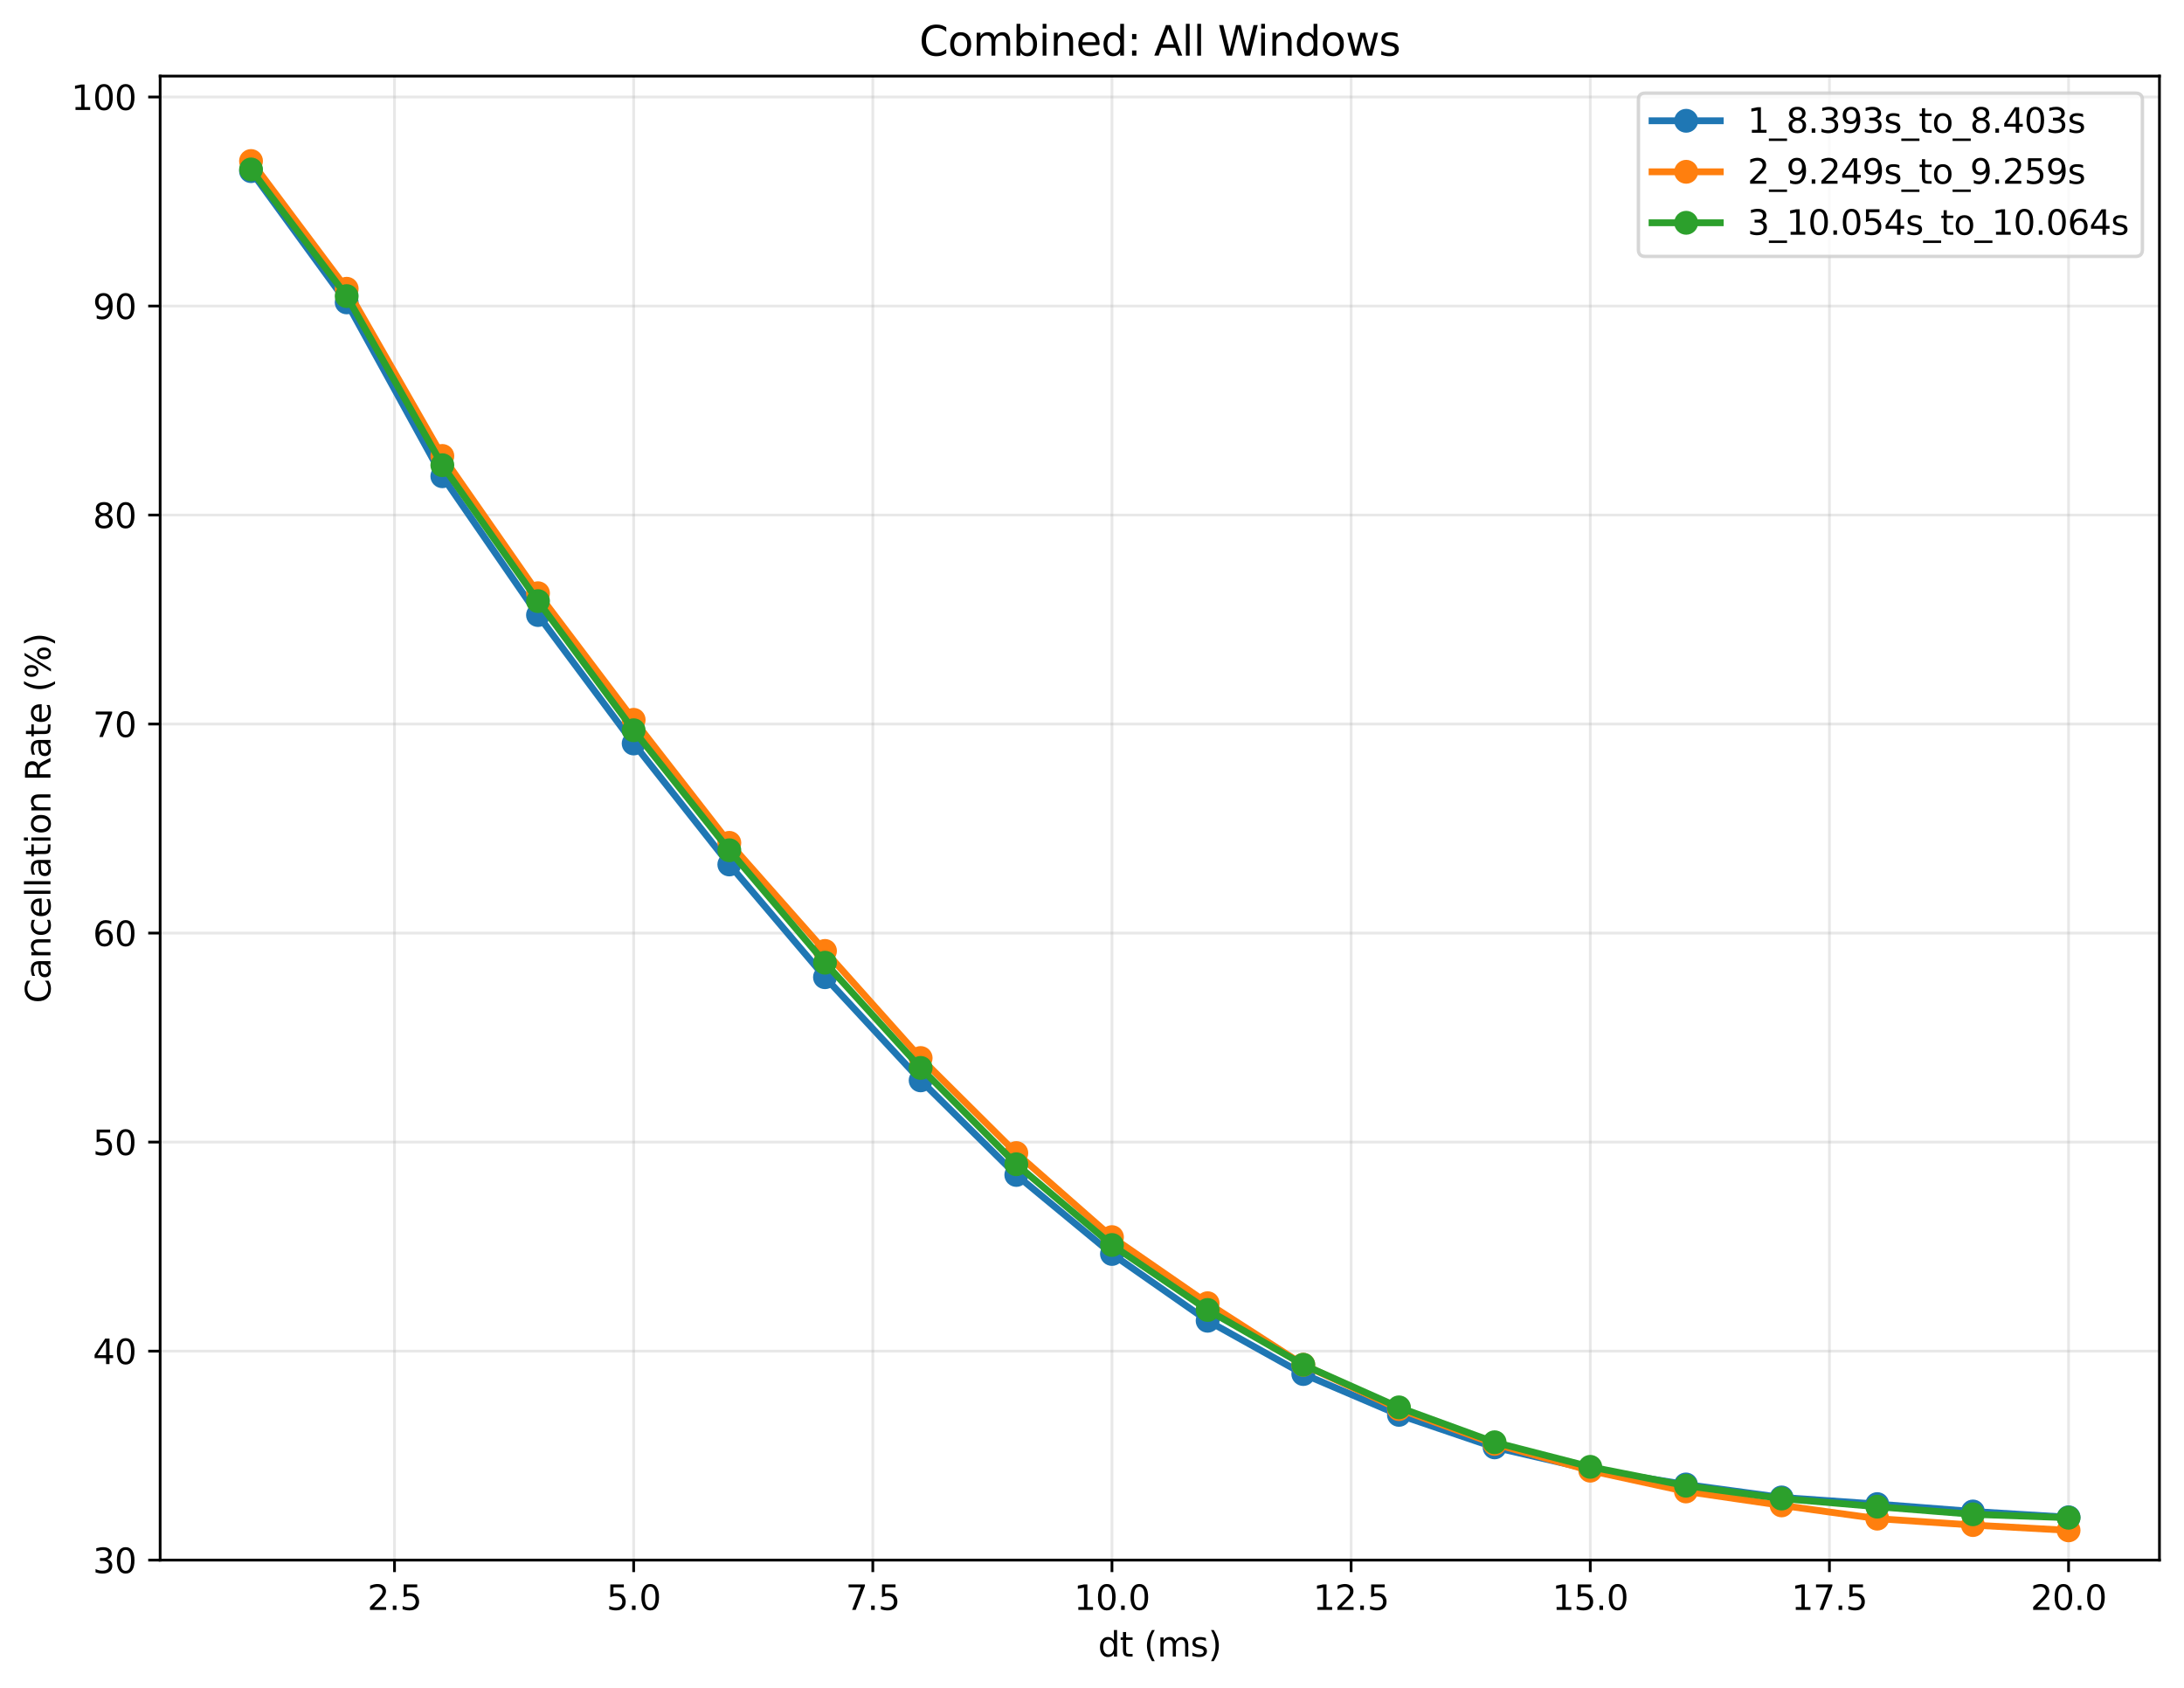 <?xml version="1.0" encoding="utf-8" standalone="no"?>
<!DOCTYPE svg PUBLIC "-//W3C//DTD SVG 1.1//EN"
  "http://www.w3.org/Graphics/SVG/1.1/DTD/svg11.dtd">
<svg xmlns:xlink="http://www.w3.org/1999/xlink" width="640.496pt" height="495.034pt" viewBox="0 0 640.496 495.034" xmlns="http://www.w3.org/2000/svg" version="1.1">
 <defs>
  <style type="text/css">*{stroke-linejoin: round; stroke-linecap: butt}</style>
 </defs>
 <g id="figure_1">
  <g id="patch_1">
   <path d="M 0 495.034 
L 640.496 495.034 
L 640.496 0 
L 0 0 
z
" style="fill: #ffffff"/>
  </g>
  <g id="axes_1">
   <g id="patch_2">
    <path d="M 46.966 457.478 
L 633.296 457.478 
L 633.296 22.318 
L 46.966 22.318 
z
" style="fill: #ffffff"/>
   </g>
   <g id="matplotlib.axis_1">
    <g id="xtick_1">
     <g id="line2d_1">
      <path d="M 115.698 457.478 
L 115.698 22.318 
" clip-path="url(#p8668b4c9de)" style="fill: none; stroke: #b0b0b0; stroke-opacity: 0.3; stroke-width: 0.8; stroke-linecap: square"/>
     </g>
     <g id="line2d_2">
      <defs>
       <path id="me29360e857" d="M 0 0 
L 0 3.5 
" style="stroke: #000000; stroke-width: 0.8"/>
      </defs>
      <g>
       <use xlink:href="#me29360e857" x="115.698" y="457.478" style="stroke: #000000; stroke-width: 0.8"/>
      </g>
     </g>
     <g id="text_1">
      <!-- 2.5 -->
      <g transform="translate(107.747 472.077) scale(0.1 -0.1)">
       <defs>
        <path id="DejaVuSans-32" d="M 1228 531 
L 3431 531 
L 3431 0 
L 469 0 
L 469 531 
Q 828 903 1448 1529 
Q 2069 2156 2228 2338 
Q 2531 2678 2651 2914 
Q 2772 3150 2772 3378 
Q 2772 3750 2511 3984 
Q 2250 4219 1831 4219 
Q 1534 4219 1204 4116 
Q 875 4013 500 3803 
L 500 4441 
Q 881 4594 1212 4672 
Q 1544 4750 1819 4750 
Q 2544 4750 2975 4387 
Q 3406 4025 3406 3419 
Q 3406 3131 3298 2873 
Q 3191 2616 2906 2266 
Q 2828 2175 2409 1742 
Q 1991 1309 1228 531 
z
" transform="scale(0.016)"/>
        <path id="DejaVuSans-2e" d="M 684 794 
L 1344 794 
L 1344 0 
L 684 0 
L 684 794 
z
" transform="scale(0.016)"/>
        <path id="DejaVuSans-35" d="M 691 4666 
L 3169 4666 
L 3169 4134 
L 1269 4134 
L 1269 2991 
Q 1406 3038 1543 3061 
Q 1681 3084 1819 3084 
Q 2600 3084 3056 2656 
Q 3513 2228 3513 1497 
Q 3513 744 3044 326 
Q 2575 -91 1722 -91 
Q 1428 -91 1123 -41 
Q 819 9 494 109 
L 494 744 
Q 775 591 1075 516 
Q 1375 441 1709 441 
Q 2250 441 2565 725 
Q 2881 1009 2881 1497 
Q 2881 1984 2565 2268 
Q 2250 2553 1709 2553 
Q 1456 2553 1204 2497 
Q 953 2441 691 2322 
L 691 4666 
z
" transform="scale(0.016)"/>
       </defs>
       <use xlink:href="#DejaVuSans-32"/>
       <use xlink:href="#DejaVuSans-2e" x="63.623"/>
       <use xlink:href="#DejaVuSans-35" x="95.41"/>
      </g>
     </g>
    </g>
    <g id="xtick_2">
     <g id="line2d_3">
      <path d="M 185.833 457.478 
L 185.833 22.318 
" clip-path="url(#p8668b4c9de)" style="fill: none; stroke: #b0b0b0; stroke-opacity: 0.3; stroke-width: 0.8; stroke-linecap: square"/>
     </g>
     <g id="line2d_4">
      <g>
       <use xlink:href="#me29360e857" x="185.833" y="457.478" style="stroke: #000000; stroke-width: 0.8"/>
      </g>
     </g>
     <g id="text_2">
      <!-- 5.0 -->
      <g transform="translate(177.882 472.077) scale(0.1 -0.1)">
       <defs>
        <path id="DejaVuSans-30" d="M 2034 4250 
Q 1547 4250 1301 3770 
Q 1056 3291 1056 2328 
Q 1056 1369 1301 889 
Q 1547 409 2034 409 
Q 2525 409 2770 889 
Q 3016 1369 3016 2328 
Q 3016 3291 2770 3770 
Q 2525 4250 2034 4250 
z
M 2034 4750 
Q 2819 4750 3233 4129 
Q 3647 3509 3647 2328 
Q 3647 1150 3233 529 
Q 2819 -91 2034 -91 
Q 1250 -91 836 529 
Q 422 1150 422 2328 
Q 422 3509 836 4129 
Q 1250 4750 2034 4750 
z
" transform="scale(0.016)"/>
       </defs>
       <use xlink:href="#DejaVuSans-35"/>
       <use xlink:href="#DejaVuSans-2e" x="63.623"/>
       <use xlink:href="#DejaVuSans-30" x="95.41"/>
      </g>
     </g>
    </g>
    <g id="xtick_3">
     <g id="line2d_5">
      <path d="M 255.968 457.478 
L 255.968 22.318 
" clip-path="url(#p8668b4c9de)" style="fill: none; stroke: #b0b0b0; stroke-opacity: 0.3; stroke-width: 0.8; stroke-linecap: square"/>
     </g>
     <g id="line2d_6">
      <g>
       <use xlink:href="#me29360e857" x="255.968" y="457.478" style="stroke: #000000; stroke-width: 0.8"/>
      </g>
     </g>
     <g id="text_3">
      <!-- 7.5 -->
      <g transform="translate(248.017 472.077) scale(0.1 -0.1)">
       <defs>
        <path id="DejaVuSans-37" d="M 525 4666 
L 3525 4666 
L 3525 4397 
L 1831 0 
L 1172 0 
L 2766 4134 
L 525 4134 
L 525 4666 
z
" transform="scale(0.016)"/>
       </defs>
       <use xlink:href="#DejaVuSans-37"/>
       <use xlink:href="#DejaVuSans-2e" x="63.623"/>
       <use xlink:href="#DejaVuSans-35" x="95.41"/>
      </g>
     </g>
    </g>
    <g id="xtick_4">
     <g id="line2d_7">
      <path d="M 326.104 457.478 
L 326.104 22.318 
" clip-path="url(#p8668b4c9de)" style="fill: none; stroke: #b0b0b0; stroke-opacity: 0.3; stroke-width: 0.8; stroke-linecap: square"/>
     </g>
     <g id="line2d_8">
      <g>
       <use xlink:href="#me29360e857" x="326.104" y="457.478" style="stroke: #000000; stroke-width: 0.8"/>
      </g>
     </g>
     <g id="text_4">
      <!-- 10.0 -->
      <g transform="translate(314.971 472.077) scale(0.1 -0.1)">
       <defs>
        <path id="DejaVuSans-31" d="M 794 531 
L 1825 531 
L 1825 4091 
L 703 3866 
L 703 4441 
L 1819 4666 
L 2450 4666 
L 2450 531 
L 3481 531 
L 3481 0 
L 794 0 
L 794 531 
z
" transform="scale(0.016)"/>
       </defs>
       <use xlink:href="#DejaVuSans-31"/>
       <use xlink:href="#DejaVuSans-30" x="63.623"/>
       <use xlink:href="#DejaVuSans-2e" x="127.246"/>
       <use xlink:href="#DejaVuSans-30" x="159.033"/>
      </g>
     </g>
    </g>
    <g id="xtick_5">
     <g id="line2d_9">
      <path d="M 396.239 457.478 
L 396.239 22.318 
" clip-path="url(#p8668b4c9de)" style="fill: none; stroke: #b0b0b0; stroke-opacity: 0.3; stroke-width: 0.8; stroke-linecap: square"/>
     </g>
     <g id="line2d_10">
      <g>
       <use xlink:href="#me29360e857" x="396.239" y="457.478" style="stroke: #000000; stroke-width: 0.8"/>
      </g>
     </g>
     <g id="text_5">
      <!-- 12.5 -->
      <g transform="translate(385.106 472.077) scale(0.1 -0.1)">
       <use xlink:href="#DejaVuSans-31"/>
       <use xlink:href="#DejaVuSans-32" x="63.623"/>
       <use xlink:href="#DejaVuSans-2e" x="127.246"/>
       <use xlink:href="#DejaVuSans-35" x="159.033"/>
      </g>
     </g>
    </g>
    <g id="xtick_6">
     <g id="line2d_11">
      <path d="M 466.374 457.478 
L 466.374 22.318 
" clip-path="url(#p8668b4c9de)" style="fill: none; stroke: #b0b0b0; stroke-opacity: 0.3; stroke-width: 0.8; stroke-linecap: square"/>
     </g>
     <g id="line2d_12">
      <g>
       <use xlink:href="#me29360e857" x="466.374" y="457.478" style="stroke: #000000; stroke-width: 0.8"/>
      </g>
     </g>
     <g id="text_6">
      <!-- 15.0 -->
      <g transform="translate(455.241 472.077) scale(0.1 -0.1)">
       <use xlink:href="#DejaVuSans-31"/>
       <use xlink:href="#DejaVuSans-35" x="63.623"/>
       <use xlink:href="#DejaVuSans-2e" x="127.246"/>
       <use xlink:href="#DejaVuSans-30" x="159.033"/>
      </g>
     </g>
    </g>
    <g id="xtick_7">
     <g id="line2d_13">
      <path d="M 536.509 457.478 
L 536.509 22.318 
" clip-path="url(#p8668b4c9de)" style="fill: none; stroke: #b0b0b0; stroke-opacity: 0.3; stroke-width: 0.8; stroke-linecap: square"/>
     </g>
     <g id="line2d_14">
      <g>
       <use xlink:href="#me29360e857" x="536.509" y="457.478" style="stroke: #000000; stroke-width: 0.8"/>
      </g>
     </g>
     <g id="text_7">
      <!-- 17.5 -->
      <g transform="translate(525.376 472.077) scale(0.1 -0.1)">
       <use xlink:href="#DejaVuSans-31"/>
       <use xlink:href="#DejaVuSans-37" x="63.623"/>
       <use xlink:href="#DejaVuSans-2e" x="127.246"/>
       <use xlink:href="#DejaVuSans-35" x="159.033"/>
      </g>
     </g>
    </g>
    <g id="xtick_8">
     <g id="line2d_15">
      <path d="M 606.644 457.478 
L 606.644 22.318 
" clip-path="url(#p8668b4c9de)" style="fill: none; stroke: #b0b0b0; stroke-opacity: 0.3; stroke-width: 0.8; stroke-linecap: square"/>
     </g>
     <g id="line2d_16">
      <g>
       <use xlink:href="#me29360e857" x="606.644" y="457.478" style="stroke: #000000; stroke-width: 0.8"/>
      </g>
     </g>
     <g id="text_8">
      <!-- 20.0 -->
      <g transform="translate(595.511 472.077) scale(0.1 -0.1)">
       <use xlink:href="#DejaVuSans-32"/>
       <use xlink:href="#DejaVuSans-30" x="63.623"/>
       <use xlink:href="#DejaVuSans-2e" x="127.246"/>
       <use xlink:href="#DejaVuSans-30" x="159.033"/>
      </g>
     </g>
    </g>
    <g id="text_9">
     <!-- dt (ms) -->
     <g transform="translate(322.031 485.755) scale(0.1 -0.1)">
      <defs>
       <path id="DejaVuSans-64" d="M 2906 2969 
L 2906 4863 
L 3481 4863 
L 3481 0 
L 2906 0 
L 2906 525 
Q 2725 213 2448 61 
Q 2172 -91 1784 -91 
Q 1150 -91 751 415 
Q 353 922 353 1747 
Q 353 2572 751 3078 
Q 1150 3584 1784 3584 
Q 2172 3584 2448 3432 
Q 2725 3281 2906 2969 
z
M 947 1747 
Q 947 1113 1208 752 
Q 1469 391 1925 391 
Q 2381 391 2643 752 
Q 2906 1113 2906 1747 
Q 2906 2381 2643 2742 
Q 2381 3103 1925 3103 
Q 1469 3103 1208 2742 
Q 947 2381 947 1747 
z
" transform="scale(0.016)"/>
       <path id="DejaVuSans-74" d="M 1172 4494 
L 1172 3500 
L 2356 3500 
L 2356 3053 
L 1172 3053 
L 1172 1153 
Q 1172 725 1289 603 
Q 1406 481 1766 481 
L 2356 481 
L 2356 0 
L 1766 0 
Q 1100 0 847 248 
Q 594 497 594 1153 
L 594 3053 
L 172 3053 
L 172 3500 
L 594 3500 
L 594 4494 
L 1172 4494 
z
" transform="scale(0.016)"/>
       <path id="DejaVuSans-20" transform="scale(0.016)"/>
       <path id="DejaVuSans-28" d="M 1984 4856 
Q 1566 4138 1362 3434 
Q 1159 2731 1159 2009 
Q 1159 1288 1364 580 
Q 1569 -128 1984 -844 
L 1484 -844 
Q 1016 -109 783 600 
Q 550 1309 550 2009 
Q 550 2706 781 3412 
Q 1013 4119 1484 4856 
L 1984 4856 
z
" transform="scale(0.016)"/>
       <path id="DejaVuSans-6d" d="M 3328 2828 
Q 3544 3216 3844 3400 
Q 4144 3584 4550 3584 
Q 5097 3584 5394 3201 
Q 5691 2819 5691 2113 
L 5691 0 
L 5113 0 
L 5113 2094 
Q 5113 2597 4934 2840 
Q 4756 3084 4391 3084 
Q 3944 3084 3684 2787 
Q 3425 2491 3425 1978 
L 3425 0 
L 2847 0 
L 2847 2094 
Q 2847 2600 2669 2842 
Q 2491 3084 2119 3084 
Q 1678 3084 1418 2786 
Q 1159 2488 1159 1978 
L 1159 0 
L 581 0 
L 581 3500 
L 1159 3500 
L 1159 2956 
Q 1356 3278 1631 3431 
Q 1906 3584 2284 3584 
Q 2666 3584 2933 3390 
Q 3200 3197 3328 2828 
z
" transform="scale(0.016)"/>
       <path id="DejaVuSans-73" d="M 2834 3397 
L 2834 2853 
Q 2591 2978 2328 3040 
Q 2066 3103 1784 3103 
Q 1356 3103 1142 2972 
Q 928 2841 928 2578 
Q 928 2378 1081 2264 
Q 1234 2150 1697 2047 
L 1894 2003 
Q 2506 1872 2764 1633 
Q 3022 1394 3022 966 
Q 3022 478 2636 193 
Q 2250 -91 1575 -91 
Q 1294 -91 989 -36 
Q 684 19 347 128 
L 347 722 
Q 666 556 975 473 
Q 1284 391 1588 391 
Q 1994 391 2212 530 
Q 2431 669 2431 922 
Q 2431 1156 2273 1281 
Q 2116 1406 1581 1522 
L 1381 1569 
Q 847 1681 609 1914 
Q 372 2147 372 2553 
Q 372 3047 722 3315 
Q 1072 3584 1716 3584 
Q 2034 3584 2315 3537 
Q 2597 3491 2834 3397 
z
" transform="scale(0.016)"/>
       <path id="DejaVuSans-29" d="M 513 4856 
L 1013 4856 
Q 1481 4119 1714 3412 
Q 1947 2706 1947 2009 
Q 1947 1309 1714 600 
Q 1481 -109 1013 -844 
L 513 -844 
Q 928 -128 1133 580 
Q 1338 1288 1338 2009 
Q 1338 2731 1133 3434 
Q 928 4138 513 4856 
z
" transform="scale(0.016)"/>
      </defs>
      <use xlink:href="#DejaVuSans-64"/>
      <use xlink:href="#DejaVuSans-74" x="63.477"/>
      <use xlink:href="#DejaVuSans-20" x="102.686"/>
      <use xlink:href="#DejaVuSans-28" x="134.473"/>
      <use xlink:href="#DejaVuSans-6d" x="173.486"/>
      <use xlink:href="#DejaVuSans-73" x="270.898"/>
      <use xlink:href="#DejaVuSans-29" x="322.998"/>
     </g>
    </g>
   </g>
   <g id="matplotlib.axis_2">
    <g id="ytick_1">
     <g id="line2d_17">
      <path d="M 46.966 457.478 
L 633.296 457.478 
" clip-path="url(#p8668b4c9de)" style="fill: none; stroke: #b0b0b0; stroke-opacity: 0.3; stroke-width: 0.8; stroke-linecap: square"/>
     </g>
     <g id="line2d_18">
      <defs>
       <path id="md794f25998" d="M 0 0 
L -3.5 0 
" style="stroke: #000000; stroke-width: 0.8"/>
      </defs>
      <g>
       <use xlink:href="#md794f25998" x="46.966" y="457.478" style="stroke: #000000; stroke-width: 0.8"/>
      </g>
     </g>
     <g id="text_10">
      <!-- 30 -->
      <g transform="translate(27.241 461.277) scale(0.1 -0.1)">
       <defs>
        <path id="DejaVuSans-33" d="M 2597 2516 
Q 3050 2419 3304 2112 
Q 3559 1806 3559 1356 
Q 3559 666 3084 287 
Q 2609 -91 1734 -91 
Q 1441 -91 1130 -33 
Q 819 25 488 141 
L 488 750 
Q 750 597 1062 519 
Q 1375 441 1716 441 
Q 2309 441 2620 675 
Q 2931 909 2931 1356 
Q 2931 1769 2642 2001 
Q 2353 2234 1838 2234 
L 1294 2234 
L 1294 2753 
L 1863 2753 
Q 2328 2753 2575 2939 
Q 2822 3125 2822 3475 
Q 2822 3834 2567 4026 
Q 2313 4219 1838 4219 
Q 1578 4219 1281 4162 
Q 984 4106 628 3988 
L 628 4550 
Q 988 4650 1302 4700 
Q 1616 4750 1894 4750 
Q 2613 4750 3031 4423 
Q 3450 4097 3450 3541 
Q 3450 3153 3228 2886 
Q 3006 2619 2597 2516 
z
" transform="scale(0.016)"/>
       </defs>
       <use xlink:href="#DejaVuSans-33"/>
       <use xlink:href="#DejaVuSans-30" x="63.623"/>
      </g>
     </g>
    </g>
    <g id="ytick_2">
     <g id="line2d_19">
      <path d="M 46.966 396.188 
L 633.296 396.188 
" clip-path="url(#p8668b4c9de)" style="fill: none; stroke: #b0b0b0; stroke-opacity: 0.3; stroke-width: 0.8; stroke-linecap: square"/>
     </g>
     <g id="line2d_20">
      <g>
       <use xlink:href="#md794f25998" x="46.966" y="396.188" style="stroke: #000000; stroke-width: 0.8"/>
      </g>
     </g>
     <g id="text_11">
      <!-- 40 -->
      <g transform="translate(27.241 399.987) scale(0.1 -0.1)">
       <defs>
        <path id="DejaVuSans-34" d="M 2419 4116 
L 825 1625 
L 2419 1625 
L 2419 4116 
z
M 2253 4666 
L 3047 4666 
L 3047 1625 
L 3713 1625 
L 3713 1100 
L 3047 1100 
L 3047 0 
L 2419 0 
L 2419 1100 
L 313 1100 
L 313 1709 
L 2253 4666 
z
" transform="scale(0.016)"/>
       </defs>
       <use xlink:href="#DejaVuSans-34"/>
       <use xlink:href="#DejaVuSans-30" x="63.623"/>
      </g>
     </g>
    </g>
    <g id="ytick_3">
     <g id="line2d_21">
      <path d="M 46.966 334.898 
L 633.296 334.898 
" clip-path="url(#p8668b4c9de)" style="fill: none; stroke: #b0b0b0; stroke-opacity: 0.3; stroke-width: 0.8; stroke-linecap: square"/>
     </g>
     <g id="line2d_22">
      <g>
       <use xlink:href="#md794f25998" x="46.966" y="334.898" style="stroke: #000000; stroke-width: 0.8"/>
      </g>
     </g>
     <g id="text_12">
      <!-- 50 -->
      <g transform="translate(27.241 338.697) scale(0.1 -0.1)">
       <use xlink:href="#DejaVuSans-35"/>
       <use xlink:href="#DejaVuSans-30" x="63.623"/>
      </g>
     </g>
    </g>
    <g id="ytick_4">
     <g id="line2d_23">
      <path d="M 46.966 273.608 
L 633.296 273.608 
" clip-path="url(#p8668b4c9de)" style="fill: none; stroke: #b0b0b0; stroke-opacity: 0.3; stroke-width: 0.8; stroke-linecap: square"/>
     </g>
     <g id="line2d_24">
      <g>
       <use xlink:href="#md794f25998" x="46.966" y="273.608" style="stroke: #000000; stroke-width: 0.8"/>
      </g>
     </g>
     <g id="text_13">
      <!-- 60 -->
      <g transform="translate(27.241 277.407) scale(0.1 -0.1)">
       <defs>
        <path id="DejaVuSans-36" d="M 2113 2584 
Q 1688 2584 1439 2293 
Q 1191 2003 1191 1497 
Q 1191 994 1439 701 
Q 1688 409 2113 409 
Q 2538 409 2786 701 
Q 3034 994 3034 1497 
Q 3034 2003 2786 2293 
Q 2538 2584 2113 2584 
z
M 3366 4563 
L 3366 3988 
Q 3128 4100 2886 4159 
Q 2644 4219 2406 4219 
Q 1781 4219 1451 3797 
Q 1122 3375 1075 2522 
Q 1259 2794 1537 2939 
Q 1816 3084 2150 3084 
Q 2853 3084 3261 2657 
Q 3669 2231 3669 1497 
Q 3669 778 3244 343 
Q 2819 -91 2113 -91 
Q 1303 -91 875 529 
Q 447 1150 447 2328 
Q 447 3434 972 4092 
Q 1497 4750 2381 4750 
Q 2619 4750 2861 4703 
Q 3103 4656 3366 4563 
z
" transform="scale(0.016)"/>
       </defs>
       <use xlink:href="#DejaVuSans-36"/>
       <use xlink:href="#DejaVuSans-30" x="63.623"/>
      </g>
     </g>
    </g>
    <g id="ytick_5">
     <g id="line2d_25">
      <path d="M 46.966 212.318 
L 633.296 212.318 
" clip-path="url(#p8668b4c9de)" style="fill: none; stroke: #b0b0b0; stroke-opacity: 0.3; stroke-width: 0.8; stroke-linecap: square"/>
     </g>
     <g id="line2d_26">
      <g>
       <use xlink:href="#md794f25998" x="46.966" y="212.318" style="stroke: #000000; stroke-width: 0.8"/>
      </g>
     </g>
     <g id="text_14">
      <!-- 70 -->
      <g transform="translate(27.241 216.117) scale(0.1 -0.1)">
       <use xlink:href="#DejaVuSans-37"/>
       <use xlink:href="#DejaVuSans-30" x="63.623"/>
      </g>
     </g>
    </g>
    <g id="ytick_6">
     <g id="line2d_27">
      <path d="M 46.966 151.027 
L 633.296 151.027 
" clip-path="url(#p8668b4c9de)" style="fill: none; stroke: #b0b0b0; stroke-opacity: 0.3; stroke-width: 0.8; stroke-linecap: square"/>
     </g>
     <g id="line2d_28">
      <g>
       <use xlink:href="#md794f25998" x="46.966" y="151.027" style="stroke: #000000; stroke-width: 0.8"/>
      </g>
     </g>
     <g id="text_15">
      <!-- 80 -->
      <g transform="translate(27.241 154.827) scale(0.1 -0.1)">
       <defs>
        <path id="DejaVuSans-38" d="M 2034 2216 
Q 1584 2216 1326 1975 
Q 1069 1734 1069 1313 
Q 1069 891 1326 650 
Q 1584 409 2034 409 
Q 2484 409 2743 651 
Q 3003 894 3003 1313 
Q 3003 1734 2745 1975 
Q 2488 2216 2034 2216 
z
M 1403 2484 
Q 997 2584 770 2862 
Q 544 3141 544 3541 
Q 544 4100 942 4425 
Q 1341 4750 2034 4750 
Q 2731 4750 3128 4425 
Q 3525 4100 3525 3541 
Q 3525 3141 3298 2862 
Q 3072 2584 2669 2484 
Q 3125 2378 3379 2068 
Q 3634 1759 3634 1313 
Q 3634 634 3220 271 
Q 2806 -91 2034 -91 
Q 1263 -91 848 271 
Q 434 634 434 1313 
Q 434 1759 690 2068 
Q 947 2378 1403 2484 
z
M 1172 3481 
Q 1172 3119 1398 2916 
Q 1625 2713 2034 2713 
Q 2441 2713 2670 2916 
Q 2900 3119 2900 3481 
Q 2900 3844 2670 4047 
Q 2441 4250 2034 4250 
Q 1625 4250 1398 4047 
Q 1172 3844 1172 3481 
z
" transform="scale(0.016)"/>
       </defs>
       <use xlink:href="#DejaVuSans-38"/>
       <use xlink:href="#DejaVuSans-30" x="63.623"/>
      </g>
     </g>
    </g>
    <g id="ytick_7">
     <g id="line2d_29">
      <path d="M 46.966 89.737 
L 633.296 89.737 
" clip-path="url(#p8668b4c9de)" style="fill: none; stroke: #b0b0b0; stroke-opacity: 0.3; stroke-width: 0.8; stroke-linecap: square"/>
     </g>
     <g id="line2d_30">
      <g>
       <use xlink:href="#md794f25998" x="46.966" y="89.737" style="stroke: #000000; stroke-width: 0.8"/>
      </g>
     </g>
     <g id="text_16">
      <!-- 90 -->
      <g transform="translate(27.241 93.536) scale(0.1 -0.1)">
       <defs>
        <path id="DejaVuSans-39" d="M 703 97 
L 703 672 
Q 941 559 1184 500 
Q 1428 441 1663 441 
Q 2288 441 2617 861 
Q 2947 1281 2994 2138 
Q 2813 1869 2534 1725 
Q 2256 1581 1919 1581 
Q 1219 1581 811 2004 
Q 403 2428 403 3163 
Q 403 3881 828 4315 
Q 1253 4750 1959 4750 
Q 2769 4750 3195 4129 
Q 3622 3509 3622 2328 
Q 3622 1225 3098 567 
Q 2575 -91 1691 -91 
Q 1453 -91 1209 -44 
Q 966 3 703 97 
z
M 1959 2075 
Q 2384 2075 2632 2365 
Q 2881 2656 2881 3163 
Q 2881 3666 2632 3958 
Q 2384 4250 1959 4250 
Q 1534 4250 1286 3958 
Q 1038 3666 1038 3163 
Q 1038 2656 1286 2365 
Q 1534 2075 1959 2075 
z
" transform="scale(0.016)"/>
       </defs>
       <use xlink:href="#DejaVuSans-39"/>
       <use xlink:href="#DejaVuSans-30" x="63.623"/>
      </g>
     </g>
    </g>
    <g id="ytick_8">
     <g id="line2d_31">
      <path d="M 46.966 28.447 
L 633.296 28.447 
" clip-path="url(#p8668b4c9de)" style="fill: none; stroke: #b0b0b0; stroke-opacity: 0.3; stroke-width: 0.8; stroke-linecap: square"/>
     </g>
     <g id="line2d_32">
      <g>
       <use xlink:href="#md794f25998" x="46.966" y="28.447" style="stroke: #000000; stroke-width: 0.8"/>
      </g>
     </g>
     <g id="text_17">
      <!-- 100 -->
      <g transform="translate(20.878 32.246) scale(0.1 -0.1)">
       <use xlink:href="#DejaVuSans-31"/>
       <use xlink:href="#DejaVuSans-30" x="63.623"/>
       <use xlink:href="#DejaVuSans-30" x="127.246"/>
      </g>
     </g>
    </g>
    <g id="text_18">
     <!-- Cancellation Rate (%) -->
     <g transform="translate(14.798 294.161) rotate(-90) scale(0.1 -0.1)">
      <defs>
       <path id="DejaVuSans-43" d="M 4122 4306 
L 4122 3641 
Q 3803 3938 3442 4084 
Q 3081 4231 2675 4231 
Q 1875 4231 1450 3742 
Q 1025 3253 1025 2328 
Q 1025 1406 1450 917 
Q 1875 428 2675 428 
Q 3081 428 3442 575 
Q 3803 722 4122 1019 
L 4122 359 
Q 3791 134 3420 21 
Q 3050 -91 2638 -91 
Q 1578 -91 968 557 
Q 359 1206 359 2328 
Q 359 3453 968 4101 
Q 1578 4750 2638 4750 
Q 3056 4750 3426 4639 
Q 3797 4528 4122 4306 
z
" transform="scale(0.016)"/>
       <path id="DejaVuSans-61" d="M 2194 1759 
Q 1497 1759 1228 1600 
Q 959 1441 959 1056 
Q 959 750 1161 570 
Q 1363 391 1709 391 
Q 2188 391 2477 730 
Q 2766 1069 2766 1631 
L 2766 1759 
L 2194 1759 
z
M 3341 1997 
L 3341 0 
L 2766 0 
L 2766 531 
Q 2569 213 2275 61 
Q 1981 -91 1556 -91 
Q 1019 -91 701 211 
Q 384 513 384 1019 
Q 384 1609 779 1909 
Q 1175 2209 1959 2209 
L 2766 2209 
L 2766 2266 
Q 2766 2663 2505 2880 
Q 2244 3097 1772 3097 
Q 1472 3097 1187 3025 
Q 903 2953 641 2809 
L 641 3341 
Q 956 3463 1253 3523 
Q 1550 3584 1831 3584 
Q 2591 3584 2966 3190 
Q 3341 2797 3341 1997 
z
" transform="scale(0.016)"/>
       <path id="DejaVuSans-6e" d="M 3513 2113 
L 3513 0 
L 2938 0 
L 2938 2094 
Q 2938 2591 2744 2837 
Q 2550 3084 2163 3084 
Q 1697 3084 1428 2787 
Q 1159 2491 1159 1978 
L 1159 0 
L 581 0 
L 581 3500 
L 1159 3500 
L 1159 2956 
Q 1366 3272 1645 3428 
Q 1925 3584 2291 3584 
Q 2894 3584 3203 3211 
Q 3513 2838 3513 2113 
z
" transform="scale(0.016)"/>
       <path id="DejaVuSans-63" d="M 3122 3366 
L 3122 2828 
Q 2878 2963 2633 3030 
Q 2388 3097 2138 3097 
Q 1578 3097 1268 2742 
Q 959 2388 959 1747 
Q 959 1106 1268 751 
Q 1578 397 2138 397 
Q 2388 397 2633 464 
Q 2878 531 3122 666 
L 3122 134 
Q 2881 22 2623 -34 
Q 2366 -91 2075 -91 
Q 1284 -91 818 406 
Q 353 903 353 1747 
Q 353 2603 823 3093 
Q 1294 3584 2113 3584 
Q 2378 3584 2631 3529 
Q 2884 3475 3122 3366 
z
" transform="scale(0.016)"/>
       <path id="DejaVuSans-65" d="M 3597 1894 
L 3597 1613 
L 953 1613 
Q 991 1019 1311 708 
Q 1631 397 2203 397 
Q 2534 397 2845 478 
Q 3156 559 3463 722 
L 3463 178 
Q 3153 47 2828 -22 
Q 2503 -91 2169 -91 
Q 1331 -91 842 396 
Q 353 884 353 1716 
Q 353 2575 817 3079 
Q 1281 3584 2069 3584 
Q 2775 3584 3186 3129 
Q 3597 2675 3597 1894 
z
M 3022 2063 
Q 3016 2534 2758 2815 
Q 2500 3097 2075 3097 
Q 1594 3097 1305 2825 
Q 1016 2553 972 2059 
L 3022 2063 
z
" transform="scale(0.016)"/>
       <path id="DejaVuSans-6c" d="M 603 4863 
L 1178 4863 
L 1178 0 
L 603 0 
L 603 4863 
z
" transform="scale(0.016)"/>
       <path id="DejaVuSans-69" d="M 603 3500 
L 1178 3500 
L 1178 0 
L 603 0 
L 603 3500 
z
M 603 4863 
L 1178 4863 
L 1178 4134 
L 603 4134 
L 603 4863 
z
" transform="scale(0.016)"/>
       <path id="DejaVuSans-6f" d="M 1959 3097 
Q 1497 3097 1228 2736 
Q 959 2375 959 1747 
Q 959 1119 1226 758 
Q 1494 397 1959 397 
Q 2419 397 2687 759 
Q 2956 1122 2956 1747 
Q 2956 2369 2687 2733 
Q 2419 3097 1959 3097 
z
M 1959 3584 
Q 2709 3584 3137 3096 
Q 3566 2609 3566 1747 
Q 3566 888 3137 398 
Q 2709 -91 1959 -91 
Q 1206 -91 779 398 
Q 353 888 353 1747 
Q 353 2609 779 3096 
Q 1206 3584 1959 3584 
z
" transform="scale(0.016)"/>
       <path id="DejaVuSans-52" d="M 2841 2188 
Q 3044 2119 3236 1894 
Q 3428 1669 3622 1275 
L 4263 0 
L 3584 0 
L 2988 1197 
Q 2756 1666 2539 1819 
Q 2322 1972 1947 1972 
L 1259 1972 
L 1259 0 
L 628 0 
L 628 4666 
L 2053 4666 
Q 2853 4666 3247 4331 
Q 3641 3997 3641 3322 
Q 3641 2881 3436 2590 
Q 3231 2300 2841 2188 
z
M 1259 4147 
L 1259 2491 
L 2053 2491 
Q 2509 2491 2742 2702 
Q 2975 2913 2975 3322 
Q 2975 3731 2742 3939 
Q 2509 4147 2053 4147 
L 1259 4147 
z
" transform="scale(0.016)"/>
       <path id="DejaVuSans-25" d="M 4653 2053 
Q 4381 2053 4226 1822 
Q 4072 1591 4072 1178 
Q 4072 772 4226 539 
Q 4381 306 4653 306 
Q 4919 306 5073 539 
Q 5228 772 5228 1178 
Q 5228 1588 5073 1820 
Q 4919 2053 4653 2053 
z
M 4653 2450 
Q 5147 2450 5437 2106 
Q 5728 1763 5728 1178 
Q 5728 594 5436 251 
Q 5144 -91 4653 -91 
Q 4153 -91 3862 251 
Q 3572 594 3572 1178 
Q 3572 1766 3864 2108 
Q 4156 2450 4653 2450 
z
M 1428 4353 
Q 1159 4353 1004 4120 
Q 850 3888 850 3481 
Q 850 3069 1003 2837 
Q 1156 2606 1428 2606 
Q 1700 2606 1854 2837 
Q 2009 3069 2009 3481 
Q 2009 3884 1853 4118 
Q 1697 4353 1428 4353 
z
M 4250 4750 
L 4750 4750 
L 1831 -91 
L 1331 -91 
L 4250 4750 
z
M 1428 4750 
Q 1922 4750 2215 4408 
Q 2509 4066 2509 3481 
Q 2509 2891 2217 2550 
Q 1925 2209 1428 2209 
Q 931 2209 642 2551 
Q 353 2894 353 3481 
Q 353 4063 643 4406 
Q 934 4750 1428 4750 
z
" transform="scale(0.016)"/>
      </defs>
      <use xlink:href="#DejaVuSans-43"/>
      <use xlink:href="#DejaVuSans-61" x="69.824"/>
      <use xlink:href="#DejaVuSans-6e" x="131.104"/>
      <use xlink:href="#DejaVuSans-63" x="194.482"/>
      <use xlink:href="#DejaVuSans-65" x="249.463"/>
      <use xlink:href="#DejaVuSans-6c" x="310.986"/>
      <use xlink:href="#DejaVuSans-6c" x="338.77"/>
      <use xlink:href="#DejaVuSans-61" x="366.553"/>
      <use xlink:href="#DejaVuSans-74" x="427.832"/>
      <use xlink:href="#DejaVuSans-69" x="467.041"/>
      <use xlink:href="#DejaVuSans-6f" x="494.824"/>
      <use xlink:href="#DejaVuSans-6e" x="556.006"/>
      <use xlink:href="#DejaVuSans-20" x="619.385"/>
      <use xlink:href="#DejaVuSans-52" x="651.172"/>
      <use xlink:href="#DejaVuSans-61" x="718.404"/>
      <use xlink:href="#DejaVuSans-74" x="779.684"/>
      <use xlink:href="#DejaVuSans-65" x="818.893"/>
      <use xlink:href="#DejaVuSans-20" x="880.416"/>
      <use xlink:href="#DejaVuSans-28" x="912.203"/>
      <use xlink:href="#DejaVuSans-25" x="951.217"/>
      <use xlink:href="#DejaVuSans-29" x="1046.236"/>
     </g>
    </g>
   </g>
   <g id="line2d_33">
    <path d="M 73.617 50.181 
L 101.671 88.669 
L 129.725 139.649 
L 157.779 180.352 
L 185.833 218.013 
L 213.887 253.491 
L 241.941 286.551 
L 269.995 316.798 
L 298.05 344.534 
L 326.104 367.703 
L 354.158 387.288 
L 382.212 402.911 
L 410.266 414.885 
L 438.32 424.415 
L 466.374 430.87 
L 494.428 435.29 
L 522.482 439.096 
L 550.536 441.048 
L 578.59 443.213 
L 606.644 444.91 
" clip-path="url(#p8668b4c9de)" style="fill: none; stroke: #1f77b4; stroke-width: 2; stroke-linecap: square"/>
    <defs>
     <path id="mf2fa6e56b2" d="M 0 3 
C 0.796 3 1.559 2.684 2.121 2.121 
C 2.684 1.559 3 0.796 3 0 
C 3 -0.796 2.684 -1.559 2.121 -2.121 
C 1.559 -2.684 0.796 -3 0 -3 
C -0.796 -3 -1.559 -2.684 -2.121 -2.121 
C -2.684 -1.559 -3 -0.796 -3 0 
C -3 0.796 -2.684 1.559 -2.121 2.121 
C -1.559 2.684 -0.796 3 0 3 
z
" style="stroke: #1f77b4"/>
    </defs>
    <g clip-path="url(#p8668b4c9de)">
     <use xlink:href="#mf2fa6e56b2" x="73.617" y="50.181" style="fill: #1f77b4; stroke: #1f77b4"/>
     <use xlink:href="#mf2fa6e56b2" x="101.671" y="88.669" style="fill: #1f77b4; stroke: #1f77b4"/>
     <use xlink:href="#mf2fa6e56b2" x="129.725" y="139.649" style="fill: #1f77b4; stroke: #1f77b4"/>
     <use xlink:href="#mf2fa6e56b2" x="157.779" y="180.352" style="fill: #1f77b4; stroke: #1f77b4"/>
     <use xlink:href="#mf2fa6e56b2" x="185.833" y="218.013" style="fill: #1f77b4; stroke: #1f77b4"/>
     <use xlink:href="#mf2fa6e56b2" x="213.887" y="253.491" style="fill: #1f77b4; stroke: #1f77b4"/>
     <use xlink:href="#mf2fa6e56b2" x="241.941" y="286.551" style="fill: #1f77b4; stroke: #1f77b4"/>
     <use xlink:href="#mf2fa6e56b2" x="269.995" y="316.798" style="fill: #1f77b4; stroke: #1f77b4"/>
     <use xlink:href="#mf2fa6e56b2" x="298.05" y="344.534" style="fill: #1f77b4; stroke: #1f77b4"/>
     <use xlink:href="#mf2fa6e56b2" x="326.104" y="367.703" style="fill: #1f77b4; stroke: #1f77b4"/>
     <use xlink:href="#mf2fa6e56b2" x="354.158" y="387.288" style="fill: #1f77b4; stroke: #1f77b4"/>
     <use xlink:href="#mf2fa6e56b2" x="382.212" y="402.911" style="fill: #1f77b4; stroke: #1f77b4"/>
     <use xlink:href="#mf2fa6e56b2" x="410.266" y="414.885" style="fill: #1f77b4; stroke: #1f77b4"/>
     <use xlink:href="#mf2fa6e56b2" x="438.32" y="424.415" style="fill: #1f77b4; stroke: #1f77b4"/>
     <use xlink:href="#mf2fa6e56b2" x="466.374" y="430.87" style="fill: #1f77b4; stroke: #1f77b4"/>
     <use xlink:href="#mf2fa6e56b2" x="494.428" y="435.29" style="fill: #1f77b4; stroke: #1f77b4"/>
     <use xlink:href="#mf2fa6e56b2" x="522.482" y="439.096" style="fill: #1f77b4; stroke: #1f77b4"/>
     <use xlink:href="#mf2fa6e56b2" x="550.536" y="441.048" style="fill: #1f77b4; stroke: #1f77b4"/>
     <use xlink:href="#mf2fa6e56b2" x="578.59" y="443.213" style="fill: #1f77b4; stroke: #1f77b4"/>
     <use xlink:href="#mf2fa6e56b2" x="606.644" y="444.91" style="fill: #1f77b4; stroke: #1f77b4"/>
    </g>
   </g>
   <g id="line2d_34">
    <path d="M 73.617 47.214 
L 101.671 84.67 
L 129.725 133.698 
L 157.779 173.954 
L 185.833 211.077 
L 213.887 247.15 
L 241.941 278.846 
L 269.995 310.244 
L 298.05 338.115 
L 326.104 362.764 
L 354.158 382.144 
L 382.212 400.194 
L 410.266 413.192 
L 438.32 423.39 
L 466.374 431.25 
L 494.428 437.343 
L 522.482 441.431 
L 550.536 445.317 
L 578.59 447.199 
L 606.644 448.748 
" clip-path="url(#p8668b4c9de)" style="fill: none; stroke: #ff7f0e; stroke-width: 2; stroke-linecap: square"/>
    <defs>
     <path id="m38487859d0" d="M 0 3 
C 0.796 3 1.559 2.684 2.121 2.121 
C 2.684 1.559 3 0.796 3 0 
C 3 -0.796 2.684 -1.559 2.121 -2.121 
C 1.559 -2.684 0.796 -3 0 -3 
C -0.796 -3 -1.559 -2.684 -2.121 -2.121 
C -2.684 -1.559 -3 -0.796 -3 0 
C -3 0.796 -2.684 1.559 -2.121 2.121 
C -1.559 2.684 -0.796 3 0 3 
z
" style="stroke: #ff7f0e"/>
    </defs>
    <g clip-path="url(#p8668b4c9de)">
     <use xlink:href="#m38487859d0" x="73.617" y="47.214" style="fill: #ff7f0e; stroke: #ff7f0e"/>
     <use xlink:href="#m38487859d0" x="101.671" y="84.67" style="fill: #ff7f0e; stroke: #ff7f0e"/>
     <use xlink:href="#m38487859d0" x="129.725" y="133.698" style="fill: #ff7f0e; stroke: #ff7f0e"/>
     <use xlink:href="#m38487859d0" x="157.779" y="173.954" style="fill: #ff7f0e; stroke: #ff7f0e"/>
     <use xlink:href="#m38487859d0" x="185.833" y="211.077" style="fill: #ff7f0e; stroke: #ff7f0e"/>
     <use xlink:href="#m38487859d0" x="213.887" y="247.15" style="fill: #ff7f0e; stroke: #ff7f0e"/>
     <use xlink:href="#m38487859d0" x="241.941" y="278.846" style="fill: #ff7f0e; stroke: #ff7f0e"/>
     <use xlink:href="#m38487859d0" x="269.995" y="310.244" style="fill: #ff7f0e; stroke: #ff7f0e"/>
     <use xlink:href="#m38487859d0" x="298.05" y="338.115" style="fill: #ff7f0e; stroke: #ff7f0e"/>
     <use xlink:href="#m38487859d0" x="326.104" y="362.764" style="fill: #ff7f0e; stroke: #ff7f0e"/>
     <use xlink:href="#m38487859d0" x="354.158" y="382.144" style="fill: #ff7f0e; stroke: #ff7f0e"/>
     <use xlink:href="#m38487859d0" x="382.212" y="400.194" style="fill: #ff7f0e; stroke: #ff7f0e"/>
     <use xlink:href="#m38487859d0" x="410.266" y="413.192" style="fill: #ff7f0e; stroke: #ff7f0e"/>
     <use xlink:href="#m38487859d0" x="438.32" y="423.39" style="fill: #ff7f0e; stroke: #ff7f0e"/>
     <use xlink:href="#m38487859d0" x="466.374" y="431.25" style="fill: #ff7f0e; stroke: #ff7f0e"/>
     <use xlink:href="#m38487859d0" x="494.428" y="437.343" style="fill: #ff7f0e; stroke: #ff7f0e"/>
     <use xlink:href="#m38487859d0" x="522.482" y="441.431" style="fill: #ff7f0e; stroke: #ff7f0e"/>
     <use xlink:href="#m38487859d0" x="550.536" y="445.317" style="fill: #ff7f0e; stroke: #ff7f0e"/>
     <use xlink:href="#m38487859d0" x="578.59" y="447.199" style="fill: #ff7f0e; stroke: #ff7f0e"/>
     <use xlink:href="#m38487859d0" x="606.644" y="448.748" style="fill: #ff7f0e; stroke: #ff7f0e"/>
    </g>
   </g>
   <g id="line2d_35">
    <path d="M 73.617 49.685 
L 101.671 86.823 
L 129.725 136.407 
L 157.779 176.264 
L 185.833 214.131 
L 213.887 249.323 
L 241.941 282.293 
L 269.995 313.143 
L 298.05 341.398 
L 326.104 365.072 
L 354.158 384.122 
L 382.212 400.197 
L 410.266 412.684 
L 438.32 422.917 
L 466.374 430.126 
L 494.428 435.662 
L 522.482 439.423 
L 550.536 441.81 
L 578.59 444.047 
L 606.644 445.05 
" clip-path="url(#p8668b4c9de)" style="fill: none; stroke: #2ca02c; stroke-width: 2; stroke-linecap: square"/>
    <defs>
     <path id="mbec10dc4e7" d="M 0 3 
C 0.796 3 1.559 2.684 2.121 2.121 
C 2.684 1.559 3 0.796 3 0 
C 3 -0.796 2.684 -1.559 2.121 -2.121 
C 1.559 -2.684 0.796 -3 0 -3 
C -0.796 -3 -1.559 -2.684 -2.121 -2.121 
C -2.684 -1.559 -3 -0.796 -3 0 
C -3 0.796 -2.684 1.559 -2.121 2.121 
C -1.559 2.684 -0.796 3 0 3 
z
" style="stroke: #2ca02c"/>
    </defs>
    <g clip-path="url(#p8668b4c9de)">
     <use xlink:href="#mbec10dc4e7" x="73.617" y="49.685" style="fill: #2ca02c; stroke: #2ca02c"/>
     <use xlink:href="#mbec10dc4e7" x="101.671" y="86.823" style="fill: #2ca02c; stroke: #2ca02c"/>
     <use xlink:href="#mbec10dc4e7" x="129.725" y="136.407" style="fill: #2ca02c; stroke: #2ca02c"/>
     <use xlink:href="#mbec10dc4e7" x="157.779" y="176.264" style="fill: #2ca02c; stroke: #2ca02c"/>
     <use xlink:href="#mbec10dc4e7" x="185.833" y="214.131" style="fill: #2ca02c; stroke: #2ca02c"/>
     <use xlink:href="#mbec10dc4e7" x="213.887" y="249.323" style="fill: #2ca02c; stroke: #2ca02c"/>
     <use xlink:href="#mbec10dc4e7" x="241.941" y="282.293" style="fill: #2ca02c; stroke: #2ca02c"/>
     <use xlink:href="#mbec10dc4e7" x="269.995" y="313.143" style="fill: #2ca02c; stroke: #2ca02c"/>
     <use xlink:href="#mbec10dc4e7" x="298.05" y="341.398" style="fill: #2ca02c; stroke: #2ca02c"/>
     <use xlink:href="#mbec10dc4e7" x="326.104" y="365.072" style="fill: #2ca02c; stroke: #2ca02c"/>
     <use xlink:href="#mbec10dc4e7" x="354.158" y="384.122" style="fill: #2ca02c; stroke: #2ca02c"/>
     <use xlink:href="#mbec10dc4e7" x="382.212" y="400.197" style="fill: #2ca02c; stroke: #2ca02c"/>
     <use xlink:href="#mbec10dc4e7" x="410.266" y="412.684" style="fill: #2ca02c; stroke: #2ca02c"/>
     <use xlink:href="#mbec10dc4e7" x="438.32" y="422.917" style="fill: #2ca02c; stroke: #2ca02c"/>
     <use xlink:href="#mbec10dc4e7" x="466.374" y="430.126" style="fill: #2ca02c; stroke: #2ca02c"/>
     <use xlink:href="#mbec10dc4e7" x="494.428" y="435.662" style="fill: #2ca02c; stroke: #2ca02c"/>
     <use xlink:href="#mbec10dc4e7" x="522.482" y="439.423" style="fill: #2ca02c; stroke: #2ca02c"/>
     <use xlink:href="#mbec10dc4e7" x="550.536" y="441.81" style="fill: #2ca02c; stroke: #2ca02c"/>
     <use xlink:href="#mbec10dc4e7" x="578.59" y="444.047" style="fill: #2ca02c; stroke: #2ca02c"/>
     <use xlink:href="#mbec10dc4e7" x="606.644" y="445.05" style="fill: #2ca02c; stroke: #2ca02c"/>
    </g>
   </g>
   <g id="patch_3">
    <path d="M 46.966 457.478 
L 46.966 22.318 
" style="fill: none; stroke: #000000; stroke-width: 0.8; stroke-linejoin: miter; stroke-linecap: square"/>
   </g>
   <g id="patch_4">
    <path d="M 633.296 457.478 
L 633.296 22.318 
" style="fill: none; stroke: #000000; stroke-width: 0.8; stroke-linejoin: miter; stroke-linecap: square"/>
   </g>
   <g id="patch_5">
    <path d="M 46.966 457.478 
L 633.296 457.478 
" style="fill: none; stroke: #000000; stroke-width: 0.8; stroke-linejoin: miter; stroke-linecap: square"/>
   </g>
   <g id="patch_6">
    <path d="M 46.966 22.318 
L 633.296 22.318 
" style="fill: none; stroke: #000000; stroke-width: 0.8; stroke-linejoin: miter; stroke-linecap: square"/>
   </g>
   <g id="text_19">
    <!-- Combined: All Windows -->
    <g transform="translate(269.593 16.318) scale(0.12 -0.12)">
     <defs>
      <path id="DejaVuSans-62" d="M 3116 1747 
Q 3116 2381 2855 2742 
Q 2594 3103 2138 3103 
Q 1681 3103 1420 2742 
Q 1159 2381 1159 1747 
Q 1159 1113 1420 752 
Q 1681 391 2138 391 
Q 2594 391 2855 752 
Q 3116 1113 3116 1747 
z
M 1159 2969 
Q 1341 3281 1617 3432 
Q 1894 3584 2278 3584 
Q 2916 3584 3314 3078 
Q 3713 2572 3713 1747 
Q 3713 922 3314 415 
Q 2916 -91 2278 -91 
Q 1894 -91 1617 61 
Q 1341 213 1159 525 
L 1159 0 
L 581 0 
L 581 4863 
L 1159 4863 
L 1159 2969 
z
" transform="scale(0.016)"/>
      <path id="DejaVuSans-3a" d="M 750 794 
L 1409 794 
L 1409 0 
L 750 0 
L 750 794 
z
M 750 3309 
L 1409 3309 
L 1409 2516 
L 750 2516 
L 750 3309 
z
" transform="scale(0.016)"/>
      <path id="DejaVuSans-41" d="M 2188 4044 
L 1331 1722 
L 3047 1722 
L 2188 4044 
z
M 1831 4666 
L 2547 4666 
L 4325 0 
L 3669 0 
L 3244 1197 
L 1141 1197 
L 716 0 
L 50 0 
L 1831 4666 
z
" transform="scale(0.016)"/>
      <path id="DejaVuSans-57" d="M 213 4666 
L 850 4666 
L 1831 722 
L 2809 4666 
L 3519 4666 
L 4500 722 
L 5478 4666 
L 6119 4666 
L 4947 0 
L 4153 0 
L 3169 4050 
L 2175 0 
L 1381 0 
L 213 4666 
z
" transform="scale(0.016)"/>
      <path id="DejaVuSans-77" d="M 269 3500 
L 844 3500 
L 1563 769 
L 2278 3500 
L 2956 3500 
L 3675 769 
L 4391 3500 
L 4966 3500 
L 4050 0 
L 3372 0 
L 2619 2869 
L 1863 0 
L 1184 0 
L 269 3500 
z
" transform="scale(0.016)"/>
     </defs>
     <use xlink:href="#DejaVuSans-43"/>
     <use xlink:href="#DejaVuSans-6f" x="69.824"/>
     <use xlink:href="#DejaVuSans-6d" x="131.006"/>
     <use xlink:href="#DejaVuSans-62" x="228.418"/>
     <use xlink:href="#DejaVuSans-69" x="291.895"/>
     <use xlink:href="#DejaVuSans-6e" x="319.678"/>
     <use xlink:href="#DejaVuSans-65" x="383.057"/>
     <use xlink:href="#DejaVuSans-64" x="444.58"/>
     <use xlink:href="#DejaVuSans-3a" x="508.057"/>
     <use xlink:href="#DejaVuSans-20" x="541.748"/>
     <use xlink:href="#DejaVuSans-41" x="573.535"/>
     <use xlink:href="#DejaVuSans-6c" x="641.943"/>
     <use xlink:href="#DejaVuSans-6c" x="669.727"/>
     <use xlink:href="#DejaVuSans-20" x="697.51"/>
     <use xlink:href="#DejaVuSans-57" x="729.297"/>
     <use xlink:href="#DejaVuSans-69" x="825.924"/>
     <use xlink:href="#DejaVuSans-6e" x="853.707"/>
     <use xlink:href="#DejaVuSans-64" x="917.086"/>
     <use xlink:href="#DejaVuSans-6f" x="980.562"/>
     <use xlink:href="#DejaVuSans-77" x="1041.744"/>
     <use xlink:href="#DejaVuSans-73" x="1123.531"/>
    </g>
   </g>
   <g id="legend_1">
    <g id="patch_7">
     <path d="M 482.494 75.187 
L 626.296 75.187 
Q 628.296 75.187 628.296 73.187 
L 628.296 29.318 
Q 628.296 27.318 626.296 27.318 
L 482.494 27.318 
Q 480.494 27.318 480.494 29.318 
L 480.494 73.187 
Q 480.494 75.187 482.494 75.187 
z
" style="fill: #ffffff; opacity: 0.8; stroke: #cccccc; stroke-linejoin: miter"/>
    </g>
    <g id="line2d_36">
     <path d="M 484.494 35.417 
L 494.494 35.417 
L 504.494 35.417 
" style="fill: none; stroke: #1f77b4; stroke-width: 2; stroke-linecap: square"/>
     <g>
      <use xlink:href="#mf2fa6e56b2" x="494.494" y="35.417" style="fill: #1f77b4; stroke: #1f77b4"/>
     </g>
    </g>
    <g id="text_20">
     <!-- 1_8.393s_to_8.403s -->
     <g transform="translate(512.494 38.917) scale(0.1 -0.1)">
      <defs>
       <path id="DejaVuSans-5f" d="M 3263 -1063 
L 3263 -1509 
L -63 -1509 
L -63 -1063 
L 3263 -1063 
z
" transform="scale(0.016)"/>
      </defs>
      <use xlink:href="#DejaVuSans-31"/>
      <use xlink:href="#DejaVuSans-5f" x="63.623"/>
      <use xlink:href="#DejaVuSans-38" x="113.623"/>
      <use xlink:href="#DejaVuSans-2e" x="177.246"/>
      <use xlink:href="#DejaVuSans-33" x="209.033"/>
      <use xlink:href="#DejaVuSans-39" x="272.656"/>
      <use xlink:href="#DejaVuSans-33" x="336.279"/>
      <use xlink:href="#DejaVuSans-73" x="399.902"/>
      <use xlink:href="#DejaVuSans-5f" x="452.002"/>
      <use xlink:href="#DejaVuSans-74" x="502.002"/>
      <use xlink:href="#DejaVuSans-6f" x="541.211"/>
      <use xlink:href="#DejaVuSans-5f" x="602.393"/>
      <use xlink:href="#DejaVuSans-38" x="652.393"/>
      <use xlink:href="#DejaVuSans-2e" x="716.016"/>
      <use xlink:href="#DejaVuSans-34" x="747.803"/>
      <use xlink:href="#DejaVuSans-30" x="811.426"/>
      <use xlink:href="#DejaVuSans-33" x="875.049"/>
      <use xlink:href="#DejaVuSans-73" x="938.672"/>
     </g>
    </g>
    <g id="line2d_37">
     <path d="M 484.494 50.373 
L 494.494 50.373 
L 504.494 50.373 
" style="fill: none; stroke: #ff7f0e; stroke-width: 2; stroke-linecap: square"/>
     <g>
      <use xlink:href="#m38487859d0" x="494.494" y="50.373" style="fill: #ff7f0e; stroke: #ff7f0e"/>
     </g>
    </g>
    <g id="text_21">
     <!-- 2_9.249s_to_9.259s -->
     <g transform="translate(512.494 53.873) scale(0.1 -0.1)">
      <use xlink:href="#DejaVuSans-32"/>
      <use xlink:href="#DejaVuSans-5f" x="63.623"/>
      <use xlink:href="#DejaVuSans-39" x="113.623"/>
      <use xlink:href="#DejaVuSans-2e" x="177.246"/>
      <use xlink:href="#DejaVuSans-32" x="209.033"/>
      <use xlink:href="#DejaVuSans-34" x="272.656"/>
      <use xlink:href="#DejaVuSans-39" x="336.279"/>
      <use xlink:href="#DejaVuSans-73" x="399.902"/>
      <use xlink:href="#DejaVuSans-5f" x="452.002"/>
      <use xlink:href="#DejaVuSans-74" x="502.002"/>
      <use xlink:href="#DejaVuSans-6f" x="541.211"/>
      <use xlink:href="#DejaVuSans-5f" x="602.393"/>
      <use xlink:href="#DejaVuSans-39" x="652.393"/>
      <use xlink:href="#DejaVuSans-2e" x="716.016"/>
      <use xlink:href="#DejaVuSans-32" x="747.803"/>
      <use xlink:href="#DejaVuSans-35" x="811.426"/>
      <use xlink:href="#DejaVuSans-39" x="875.049"/>
      <use xlink:href="#DejaVuSans-73" x="938.672"/>
     </g>
    </g>
    <g id="line2d_38">
     <path d="M 484.494 65.329 
L 494.494 65.329 
L 504.494 65.329 
" style="fill: none; stroke: #2ca02c; stroke-width: 2; stroke-linecap: square"/>
     <g>
      <use xlink:href="#mbec10dc4e7" x="494.494" y="65.329" style="fill: #2ca02c; stroke: #2ca02c"/>
     </g>
    </g>
    <g id="text_22">
     <!-- 3_10.054s_to_10.064s -->
     <g transform="translate(512.494 68.829) scale(0.1 -0.1)">
      <use xlink:href="#DejaVuSans-33"/>
      <use xlink:href="#DejaVuSans-5f" x="63.623"/>
      <use xlink:href="#DejaVuSans-31" x="113.623"/>
      <use xlink:href="#DejaVuSans-30" x="177.246"/>
      <use xlink:href="#DejaVuSans-2e" x="240.869"/>
      <use xlink:href="#DejaVuSans-30" x="272.656"/>
      <use xlink:href="#DejaVuSans-35" x="336.279"/>
      <use xlink:href="#DejaVuSans-34" x="399.902"/>
      <use xlink:href="#DejaVuSans-73" x="463.525"/>
      <use xlink:href="#DejaVuSans-5f" x="515.625"/>
      <use xlink:href="#DejaVuSans-74" x="565.625"/>
      <use xlink:href="#DejaVuSans-6f" x="604.834"/>
      <use xlink:href="#DejaVuSans-5f" x="666.016"/>
      <use xlink:href="#DejaVuSans-31" x="716.016"/>
      <use xlink:href="#DejaVuSans-30" x="779.639"/>
      <use xlink:href="#DejaVuSans-2e" x="843.262"/>
      <use xlink:href="#DejaVuSans-30" x="875.049"/>
      <use xlink:href="#DejaVuSans-36" x="938.672"/>
      <use xlink:href="#DejaVuSans-34" x="1002.295"/>
      <use xlink:href="#DejaVuSans-73" x="1065.918"/>
     </g>
    </g>
   </g>
  </g>
 </g>
 <defs>
  <clipPath id="p8668b4c9de">
   <rect x="46.966" y="22.318" width="586.33" height="435.16"/>
  </clipPath>
 </defs>
</svg>

